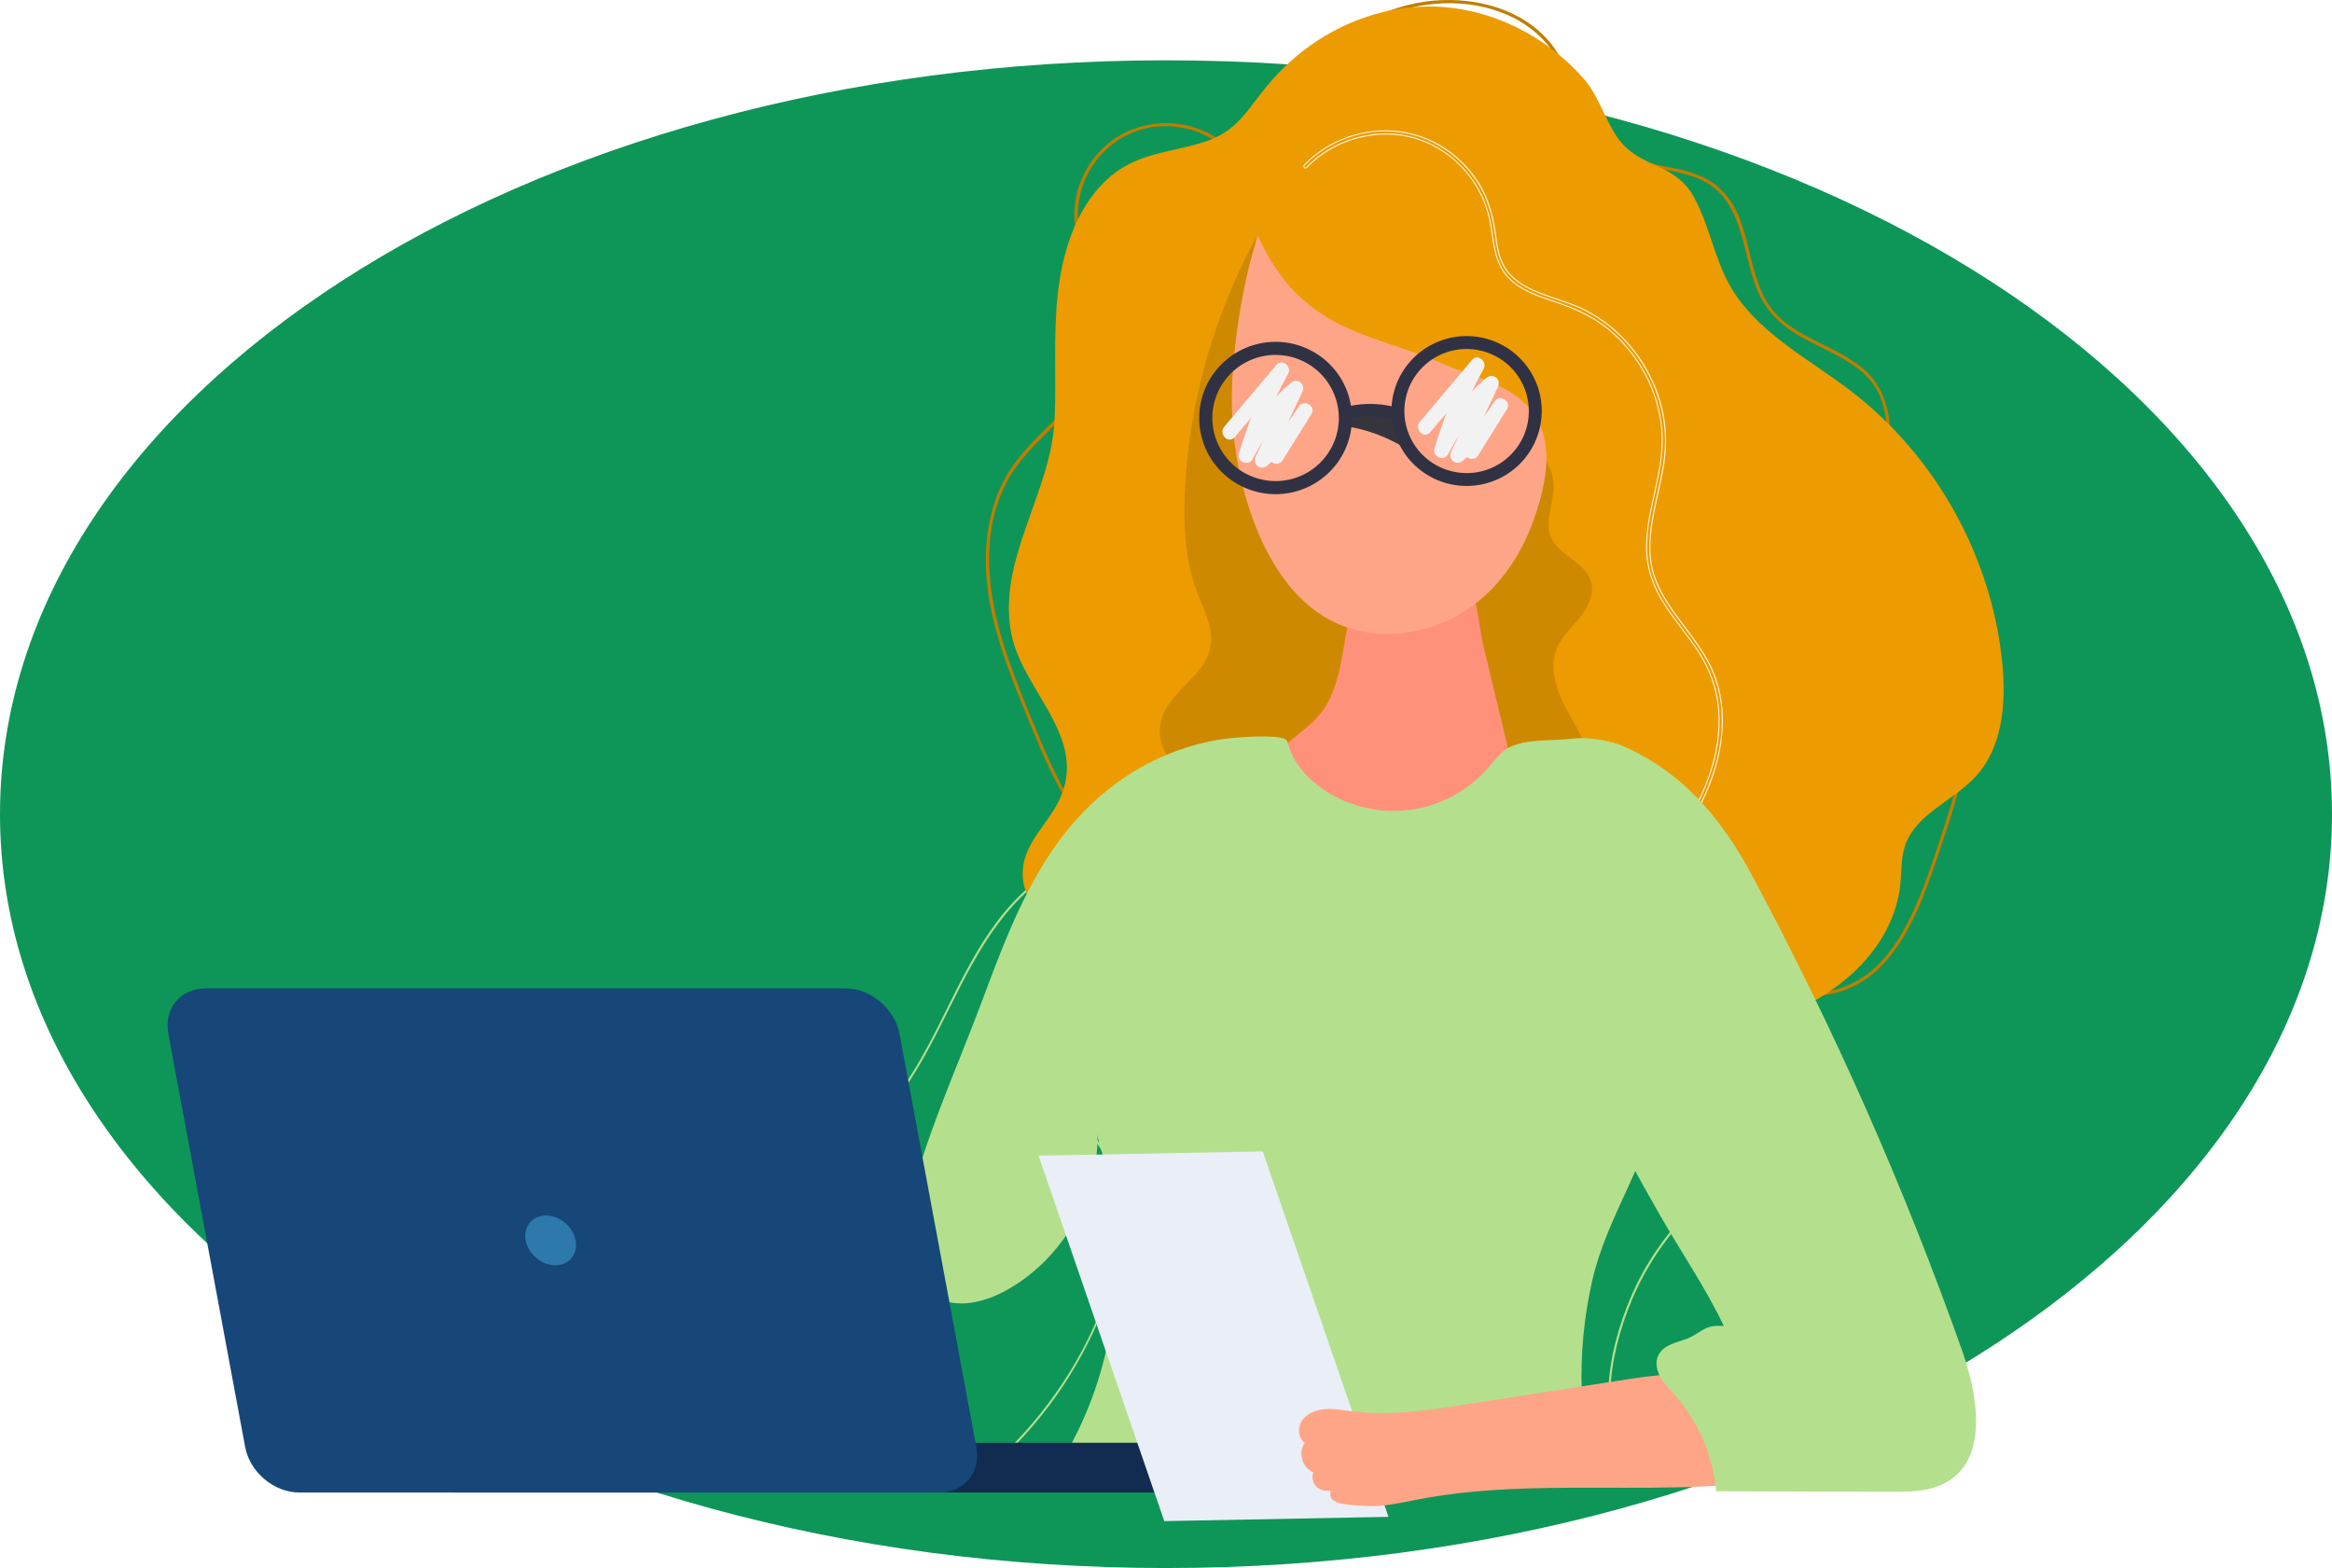 <svg width="348" height="234" viewBox="0 0 348 234" fill="none" xmlns="http://www.w3.org/2000/svg">
<path d="M348 121.5C348 183.632 270.098 234 174 234C77.903 234 0 183.632 0 121.5C0 59.368 77.903 9 174 9C270.098 9 348 59.368 348 121.5Z" fill="#0E9658"/>
<path d="M260.959 167.691C259.513 169.917 258.202 172.227 256.777 174.466C255.354 176.716 253.717 178.824 251.89 180.761C248.367 184.483 245.438 188.741 243.414 193.453C241.536 197.82 240.203 202.659 240.005 207.427C239.903 209.941 239.976 212.48 240.113 214.991C240.194 216.496 240.29 218.021 240.585 219.502C240.687 220 240.851 221.214 241.543 221.267V220.954L199.383 220.558C195.854 220.525 192.319 220.545 188.791 220.436C185.355 220.328 181.927 220.056 178.499 219.82C175.091 219.585 171.685 219.396 168.265 219.414C164.752 219.438 161.242 219.623 157.73 219.719C155.721 219.771 153.707 219.504 151.701 219.426C150.582 219.383 149.463 219.357 148.353 219.463C147.673 219.528 146.879 219.606 146.319 220.032L146.509 220.278C154.062 214.043 160.02 206.108 163.894 197.125C165.949 192.341 167.644 187.15 167.594 181.892C167.556 177.746 166.29 173.552 163.789 170.212C161.573 167.254 158.341 165.064 154.577 164.808C150.27 164.514 145.843 166.703 142.441 169.156C138.696 171.857 135.73 175.372 132.641 178.754C129.317 182.387 125.459 185.906 120.641 187.374C117.049 188.471 111.877 187.982 109.791 184.385C108.864 182.788 108.977 180.734 109.994 179.213C110.976 177.737 112.628 176.825 114.216 176.134C117.923 174.521 121.968 173.903 125.476 171.815C129.253 169.567 132.289 166.271 134.795 162.707C140.31 154.877 143.21 145.533 148.946 137.843C151.711 134.137 155.141 130.879 159.468 129.095C163.18 127.563 167.429 126.965 171.366 127.932C173.284 128.403 175.107 129.263 176.623 130.534C178.414 132.033 179.611 134.032 180.543 136.146C182.272 140.07 183.379 144.268 186.727 147.199C191.961 151.777 200.228 152.645 206.353 149.375C207.867 148.566 209.223 147.495 210.36 146.212C210.493 146.061 210.272 145.839 210.137 145.99C205.1 151.678 196.047 152.421 189.582 148.819C187.977 147.935 186.55 146.763 185.374 145.36C183.854 143.526 182.934 141.303 182.078 139.11C180.533 135.161 178.883 131.246 175.024 129.043C168.295 125.2 159.23 127.53 153.628 132.32C146.233 138.643 142.837 148.047 138.324 156.364C136.099 160.465 133.524 164.458 130.181 167.748C128.554 169.353 126.739 170.775 124.736 171.886C122.875 172.918 120.879 173.562 118.856 174.189C115.755 175.15 111.802 176.125 109.817 178.93C109.38 179.554 109.081 180.263 108.939 181.011C108.798 181.759 108.818 182.528 108.998 183.267C109.383 184.809 110.523 186.024 111.857 186.829C115.303 188.902 119.399 188.452 122.922 186.849C127.313 184.855 130.777 181.339 133.931 177.788C137.02 174.31 140.223 170.821 144.214 168.348C147.977 166.015 152.718 164.203 157.139 165.61C161.105 166.876 163.994 170.288 165.614 173.995C167.702 178.771 167.602 184.012 166.361 189.004C163.932 198.765 158.507 207.923 151.568 215.168C149.905 216.902 148.142 218.537 146.286 220.064C146.15 220.177 146.334 220.418 146.477 220.311C147.029 219.891 147.836 219.827 148.503 219.771C149.506 219.701 150.512 219.691 151.515 219.74C153.362 219.805 155.206 220.019 157.054 220.044C160.184 220.094 163.33 219.822 166.46 219.759C169.884 219.691 173.299 219.8 176.717 220.018C180.135 220.236 183.565 220.525 186.994 220.681C190.423 220.837 193.839 220.822 197.26 220.855L241.543 221.27C241.747 221.27 241.747 220.966 241.543 220.957C241.018 220.917 240.854 219.263 240.798 218.919C240.578 217.571 240.493 216.2 240.418 214.838C240.292 212.404 240.23 209.956 240.316 207.523C240.478 202.959 241.74 198.287 243.484 194.089C245.444 189.38 248.284 185.111 251.75 181.371C253.6 179.375 255.281 177.36 256.763 175.072C258.301 172.696 259.687 170.226 261.23 167.852C261.34 167.683 261.068 167.525 260.959 167.694V167.691Z" fill="#B4E08E"/>
<path d="M183.401 21.997C178.02 17.061 169.395 17.159 164.283 22.421C161.856 24.919 160.389 28.283 160.327 31.768C160.258 35.723 161.759 39.484 162.888 43.21C164.032 46.99 164.791 50.955 163.285 54.752C161.969 58.069 159.369 60.677 156.879 63.154C154.368 65.655 151.772 68.152 150.037 71.279C148.105 74.763 147.232 78.752 147.121 82.713C146.869 91.688 150.522 100.186 153.851 108.337C156.902 115.815 160.399 123.391 166.827 128.599C173.314 133.856 181.53 136.648 189.216 139.652C197.971 143.076 206.88 146.292 216.137 148.075C220.598 148.934 225.134 149.452 229.681 149.459C234.298 149.467 238.795 148.812 243.308 147.922C247.955 147.009 252.644 146.102 257.395 146.691C261.862 147.246 266.243 148.786 270.781 148.627C274.261 148.515 277.582 147.146 280.125 144.774C282.613 142.479 284.396 139.5 285.82 136.466C287.422 133.048 288.609 129.45 289.811 125.879C291.309 121.428 292.704 116.924 293.568 112.303C295.195 103.598 294.472 94.726 290.654 86.664C288.84 82.832 286.137 79.533 284.229 75.759C283.227 73.804 282.597 71.68 282.373 69.495C282.17 67.431 282.204 65.353 282.001 63.289C281.656 59.8 280.379 56.819 277.569 54.636C274.995 52.639 271.902 51.479 269.084 49.887C267.647 49.076 266.261 48.148 265.118 46.952C263.913 45.694 263.074 44.164 262.465 42.543C261.286 39.406 260.887 36.039 259.719 32.9C258.6 29.898 256.699 27.493 253.69 26.229C250.351 24.828 246.628 24.792 243.248 23.523C235.886 20.761 235.824 11.969 231.451 6.519C227.339 1.386 220.354 -0.448 214.007 0.092C206.363 0.742 199.724 4.973 194.114 9.942C191.063 12.647 188.248 15.604 185.448 18.562C185.235 18.788 185.578 19.132 185.792 18.905C191.307 13.073 197.011 7.059 204.287 3.411C210.426 0.335 217.801 -0.601 224.303 1.954C227.444 3.188 230.208 5.301 232.032 8.15C233.882 11.05 234.814 14.401 236.344 17.461C237.81 20.402 239.888 22.747 243.009 23.951C246.311 25.221 249.946 25.27 253.239 26.568C260.278 29.337 259.781 37.443 262.273 43.373C263.468 46.212 265.484 48.292 268.107 49.88C270.804 51.513 273.794 52.626 276.412 54.396C277.754 55.304 278.981 56.405 279.85 57.782C280.945 59.517 281.361 61.534 281.54 63.556C281.716 65.533 281.69 67.522 281.889 69.497C282.068 71.366 282.542 73.195 283.296 74.916C284.931 78.632 287.567 81.795 289.465 85.373C291.49 89.208 292.859 93.353 293.517 97.638C294.931 106.82 292.602 115.914 289.733 124.586C288.532 128.217 287.344 131.882 285.786 135.381C284.401 138.494 282.691 141.567 280.254 143.987C277.615 146.608 274.238 148.086 270.5 148.155C266.058 148.237 261.775 146.752 257.401 146.212C253.028 145.671 248.681 146.382 244.385 147.221C239.802 148.117 235.265 148.911 230.581 148.974C221.474 149.095 212.479 147.128 203.841 144.404C199.528 143.043 195.28 141.487 191.063 139.858C186.949 138.27 182.826 136.681 178.781 134.921C175.154 133.341 171.589 131.55 168.391 129.203C165.014 126.724 162.257 123.595 160.053 120.049C157.917 116.625 156.27 112.931 154.731 109.211C153.042 105.125 151.337 101.023 149.976 96.814C147.401 88.859 146.178 79.713 150.205 71.996C153.42 65.835 160.04 62.318 163.185 56.136C164.756 53.046 164.907 49.694 164.209 46.342C163.408 42.505 161.762 38.891 161.086 35.024C160.425 31.246 161.052 27.509 163.302 24.349C165.533 21.214 169.05 19.133 172.911 18.86C176.602 18.598 180.326 19.84 183.055 22.343C183.284 22.553 183.629 22.211 183.398 22L183.401 21.997Z" fill="#BF7E00"/>
<path d="M203.642 2.608C206.955 1.453 210.449 0.9 213.957 0.976C222.539 1.192 230.812 5.402 236.412 11.827C238.898 14.679 239.983 19.515 242.568 21.947C245.938 25.116 250.233 24.698 252.845 29.527C255.058 33.621 255.804 38.383 258.061 42.454C261.979 49.513 269.703 53.387 276.127 58.291C288.912 68.05 297.347 83.278 298.826 99.261C299.365 105.095 298.813 111.526 294.854 115.854C291.488 119.533 285.905 121.447 284.298 126.164C283.676 127.995 283.782 129.98 283.586 131.905C282.671 141.043 274.856 148.311 266.189 151.415C256.374 154.931 246.844 153.68 236.832 153.275C226.82 152.87 217.066 156.067 207.199 155.896C197.675 155.73 187.695 153.708 178.185 152.715C174.988 152.382 171.224 151.99 168.493 150.127C165.535 148.11 165.727 145.564 163.899 143.041C160.488 138.339 151.797 136.949 152.683 129.36C153.124 125.593 156.401 122.854 158.054 119.438C162.549 110.154 152.647 103.197 150.936 94.662C148.699 83.507 156.944 73.546 157.39 62.383C157.632 56.343 157.187 50.274 157.806 44.261C158.442 38.065 160.349 31.407 164.991 26.969C169.396 22.756 174.334 22.9 179.704 21.189C184.707 19.594 186.076 16.392 189.339 12.507C193.127 8.002 198.06 4.531 203.642 2.608Z" fill="#EC9C00"/>
<path d="M228.87 162.558C228.812 162.558 228.755 162.545 228.704 162.519C228.652 162.493 228.608 162.453 228.576 162.405C228.545 162.356 228.527 162.3 228.525 162.242C228.438 160.598 228.53 158.949 228.799 157.325C230.351 147.996 236.552 140.962 242.548 134.161C245.643 130.652 248.841 127.024 251.339 123.14C253.95 119.083 256.945 112.796 256.391 105.864C256.156 102.923 255.17 100.084 253.467 97.421C252.675 96.183 251.775 94.987 250.904 93.836C250.074 92.736 249.216 91.598 248.451 90.421C246.713 87.748 245.799 85.161 245.656 82.511C245.498 79.59 246.143 76.684 246.767 73.873L246.863 73.442C247.588 70.168 248.168 67.209 247.923 64.176C247.673 61.303 246.846 58.509 245.49 55.962C244.14 53.407 242.304 51.138 240.085 49.283C238.095 47.634 235.687 46.36 232.504 45.276L231.885 45.066C229.468 44.255 226.97 43.41 225.15 41.588C223.281 39.716 222.918 37.202 222.567 34.771C222.515 34.403 222.46 34.023 222.401 33.655C221.446 27.66 217.152 22.612 211.464 20.793C205.815 18.987 199.214 20.698 195.036 25.053C195.002 25.091 194.958 25.12 194.909 25.136C194.859 25.151 194.807 25.153 194.756 25.141C194.698 25.125 194.645 25.095 194.602 25.053C194.559 25.01 194.528 24.957 194.511 24.899C194.495 24.845 194.494 24.786 194.508 24.731C194.522 24.675 194.551 24.625 194.592 24.584C195.549 23.584 196.629 22.71 197.807 21.981C200.231 20.493 202.99 19.632 205.832 19.477C208.673 19.308 211.508 19.892 214.05 21.17C216.56 22.463 218.71 24.356 220.308 26.68C221.861 28.925 222.762 31.461 223.23 34.902L223.238 34.956C223.449 36.505 223.667 38.106 224.402 39.505C225.066 40.767 226.184 41.837 227.724 42.689C229.178 43.492 230.775 44.03 232.328 44.55C233.567 44.967 234.848 45.397 236.051 45.962C241.003 48.285 245.041 52.669 247.128 57.99C248.149 60.55 248.659 63.285 248.63 66.04C248.592 68.663 248.012 71.265 247.452 73.781C247.337 74.298 247.222 74.814 247.111 75.329C246.467 78.342 245.85 81.833 246.704 85.146C247.497 88.235 249.528 90.936 251.162 93.107L251.431 93.466C253.09 95.666 254.804 97.941 255.832 100.555C256.838 103.11 257.256 105.922 257.061 108.915C256.71 114.433 254.417 120.148 250.238 125.9C248.059 128.9 245.56 131.72 243.152 134.447C240.928 136.962 238.628 139.562 236.584 142.294C231.266 149.403 228.843 155.931 229.176 162.252C229.181 162.303 229.172 162.354 229.15 162.4C229.128 162.446 229.094 162.485 229.051 162.513C228.997 162.545 228.934 162.561 228.87 162.558ZM206.827 19.919C208.417 19.915 209.998 20.158 211.513 20.638C214.379 21.569 216.924 23.287 218.854 25.596C220.799 27.888 222.08 30.665 222.56 33.629C222.62 34.001 222.675 34.383 222.728 34.752C223.075 37.156 223.434 39.643 225.265 41.477C227.058 43.272 229.536 44.108 231.936 44.916L232.557 45.126C235.758 46.217 238.183 47.5 240.184 49.161C242.42 51.03 244.269 53.315 245.629 55.889C246.995 58.456 247.828 61.271 248.079 64.166C248.326 67.222 247.745 70.192 247.018 73.48L246.922 73.911C246.3 76.712 245.657 79.607 245.813 82.505C245.956 85.124 246.861 87.684 248.583 90.333C249.344 91.505 250.202 92.64 251.029 93.739C251.902 94.895 252.804 96.091 253.599 97.334C255.319 100.022 256.31 102.888 256.548 105.852C257.107 112.824 254.096 119.148 251.473 123.227C248.968 127.121 245.765 130.755 242.667 134.268C236.686 141.052 230.501 148.067 228.956 157.352C228.688 158.964 228.597 160.601 228.683 162.233C228.684 162.263 228.692 162.292 228.709 162.317C228.725 162.342 228.748 162.362 228.775 162.375C228.802 162.39 228.834 162.398 228.865 162.398C228.897 162.398 228.928 162.39 228.956 162.375C228.974 162.362 228.989 162.344 228.998 162.324C229.007 162.303 229.011 162.28 229.008 162.258C228.672 155.899 231.106 149.336 236.447 142.196C238.496 139.458 240.797 136.856 243.024 134.338C245.433 131.614 247.926 128.797 250.1 125.803C254.257 120.077 256.543 114.391 256.892 108.903C257.081 105.934 256.671 103.144 255.672 100.612C254.655 98.019 252.943 95.752 251.292 93.56L251.021 93.201C249.38 91.02 247.337 88.304 246.537 85.183C245.679 81.837 246.299 78.324 246.943 75.294C247.053 74.778 247.168 74.261 247.284 73.744C247.842 71.235 248.421 68.642 248.458 66.037C248.486 63.303 247.98 60.589 246.967 58.048C244.895 52.764 240.887 48.414 235.972 46.107C234.777 45.546 233.5 45.117 232.266 44.702C230.71 44.18 229.102 43.639 227.635 42.829C226.067 41.963 224.928 40.87 224.248 39.584C223.5 38.164 223.28 36.541 223.068 34.983L223.06 34.927C222.595 31.512 221.702 28.999 220.164 26.777C218.581 24.474 216.45 22.598 213.961 21.318C208.972 18.774 202.809 19.087 197.878 22.122C196.712 22.843 195.642 23.709 194.694 24.7C194.673 24.72 194.658 24.745 194.651 24.773C194.643 24.802 194.644 24.831 194.653 24.859C194.662 24.89 194.678 24.917 194.7 24.94C194.723 24.963 194.75 24.979 194.781 24.989C194.804 24.994 194.827 24.992 194.849 24.984C194.871 24.977 194.89 24.963 194.905 24.945C198.018 21.709 202.437 19.919 206.827 19.919Z" fill="#FFF2D9"/>
<path d="M231.361 128.851C231.806 125.115 232.045 122.896 234.185 120.434C235.882 118.484 237.541 117.416 237.273 114.285C237.006 111.188 235.21 108.521 233.762 105.815C232.314 103.108 231.158 99.831 232.251 96.947C232.951 95.096 234.454 93.75 235.688 92.244C236.921 90.738 237.962 88.739 237.442 86.823C236.617 83.781 232.544 82.962 231.41 80.037C230.504 77.704 231.845 75.101 231.844 72.578C231.844 69.037 229.098 66.023 225.965 64.755C222.101 63.189 218.464 64.062 214.559 64.045C210.112 64.026 205.669 62.499 201.215 62.499C196.6 62.016 196.195 61.383 194.185 56.937C192.557 53.295 191.186 49.543 190.084 45.71C189.575 43.953 186.728 36.764 187.565 35.21C181.282 46.799 177.502 59.549 176.831 72.979C176.579 78.021 176.775 83.196 178.479 87.911C179.3 90.181 180.472 92.365 180.694 94.784C181.252 100.856 173.558 102.903 173.09 108.635C172.676 113.686 178.581 116.859 179.691 121.792C180.396 124.916 179.047 128.115 178.842 131.325C178.428 137.838 183.143 143.969 189.012 145.994C194.88 148.019 201.493 146.437 206.724 142.965C209.704 140.987 212.745 138.3 216.239 138.732C218.332 138.99 220.198 140.371 222.296 140.569C224.94 140.819 227.482 139.082 228.989 136.77C230.569 134.349 231.032 131.609 231.361 128.851Z" fill="#CF8900"/>
<path d="M208.323 83.102C210.883 82.441 215.829 83.696 217.953 85.58C220.54 87.876 220.557 92.998 221.326 96.201C222.579 101.417 223.83 106.634 225.081 111.852C225.766 114.705 226.403 117.936 224.902 120.423C223.249 123.161 219.768 123.757 216.708 124.089L205.363 125.318C201.618 125.724 197.69 126.105 194.209 124.588C190.728 123.071 187.938 118.983 189.05 115.18C190.179 111.326 194.43 109.682 196.94 106.641C199.807 103.166 200.161 98.208 201.046 93.693C201.931 89.178 204.086 84.193 208.323 83.102Z" fill="#FF917B"/>
<path d="M221.449 89.027C224.874 85.948 227.38 81.863 228.93 77.421C230.947 71.641 232.367 64.557 227.266 59.937C223.935 56.92 219.146 56.002 215.2 54.234C210.672 52.206 205.824 51.078 201.289 49.053C194.706 46.112 190.696 41.777 187.712 35.147C185.685 41.409 184.508 48.474 183.99 55.1C183.405 62.578 184.355 70.201 186.879 77.221C188.985 83.077 192.324 88.715 197.421 91.914C204.813 96.557 214.895 94.918 221.449 89.027Z" fill="#FEA587"/>
<path d="M222.049 114.602C221.98 114.681 221.909 114.76 221.839 114.838C218.884 118.127 214.852 120.26 210.464 120.854C206.076 121.449 201.619 120.467 197.892 118.083C195.18 116.35 192.867 113.78 192.106 110.66C191.834 109.544 186.274 109.971 185.459 110.013C182.92 110.142 180.406 110.566 177.967 111.278C168.532 114.021 161.207 120.178 156.029 128.424C151.97 134.887 149.273 142.089 146.605 149.236C143.383 157.861 139.491 166.495 136.872 175.317C135.448 180.104 135.376 189.374 139.032 193.02C141.879 195.441 146.281 194.572 149.608 192.851C158.23 188.389 163.946 178.837 163.788 169.151C163.817 170.948 165.08 173.086 165.28 174.979C165.479 176.872 165.607 178.787 165.899 180.735C166.564 185.215 166.681 189.759 166.247 194.267C165.387 203.272 162.374 212.086 157.385 219.652C158.091 218.714 168.442 220.509 169.962 220.626L183.737 221.693C187.762 222.006 191.748 222.687 195.763 223.104C197.707 223.307 199.802 223.63 201.758 223.485C203.238 223.376 204.605 222.877 206.108 222.734C214.149 221.984 222.042 220.365 229.654 217.648C231.763 216.895 233.947 215.981 235.438 214.245C237.034 212.387 236.118 209.867 236.038 207.573C235.847 202.015 236.38 196.456 237.623 191.035C239.827 181.42 245.936 173.564 247.474 163.908C248.624 156.691 248.31 149.59 250.413 142.463C252.04 136.936 254.052 131.741 253.139 125.849C252.359 120.81 249.618 116.029 245.426 113.109C242.207 110.867 238.141 109.805 234.24 110.27C231.403 110.609 226.84 110.168 224.517 111.994C223.568 112.738 222.836 113.703 222.049 114.602Z" fill="#B4E08E"/>
<path d="M191.766 215.301H67.598C65.542 215.301 63.875 216.963 63.875 219.014V219.015C63.875 221.065 65.542 222.728 67.598 222.728H191.766C193.822 222.728 195.489 221.065 195.489 219.015V219.014C195.489 216.963 193.822 215.301 191.766 215.301Z" fill="#122C51"/>
<path d="M140.156 222.729H44.646C40.891 222.729 37.282 219.692 36.586 215.948L25.121 154.279C24.424 150.534 26.905 147.499 30.659 147.499H126.172C129.927 147.499 133.536 150.534 134.232 154.279L145.7 215.948C146.391 219.692 143.912 222.729 140.156 222.729Z" fill="#164778"/>
<path d="M85.19 187.85C86.453 186.468 86.125 184.119 84.458 182.604C82.79 181.088 80.415 180.98 79.152 182.361C77.889 183.743 78.217 186.092 79.884 187.607C81.552 189.123 83.927 189.232 85.19 187.85Z" fill="#2D79AB"/>
<path d="M206.929 61.845C207.212 61.902 207.487 61.992 207.749 62.113C208.518 62.492 209.008 63.292 209.216 64.121C209.425 64.951 209.387 65.82 209.349 66.674C206.714 65.093 203.791 64.046 200.748 63.595C200.699 63.588 200.822 62.407 200.897 62.286C201.189 61.812 202.004 61.827 202.504 61.712C203.944 61.38 205.497 61.512 206.929 61.845Z" fill="#36353D"/>
<path d="M218.858 50.152C216.006 50.152 213.262 51.236 211.183 53.182C209.104 55.128 207.846 57.791 207.665 60.629C205.672 60.189 203.61 60.163 201.606 60.551C201.133 57.653 199.553 55.05 197.199 53.288C194.845 51.525 191.898 50.739 188.975 51.094C186.053 51.449 183.381 52.918 181.52 55.193C179.659 57.468 178.753 60.372 178.991 63.299C179.229 66.225 180.593 68.946 182.797 70.892C185.001 72.838 187.875 73.859 190.817 73.739C193.759 73.62 196.54 72.371 198.579 70.253C200.618 68.135 201.756 65.312 201.755 62.376V62.369C203.9 62.016 205.442 62.048 207.697 62.464C207.916 64.618 208.756 66.662 210.117 68.348C211.477 70.035 213.299 71.291 215.361 71.966C217.423 72.641 219.638 72.704 221.735 72.149C223.833 71.594 225.724 70.443 227.18 68.838C228.635 67.232 229.592 65.24 229.935 63.102C230.277 60.965 229.991 58.774 229.11 56.796C228.229 54.818 226.791 53.137 224.972 51.958C223.152 50.778 221.028 50.15 218.858 50.15V50.152ZM190.353 71.792C188.486 71.792 186.661 71.24 185.108 70.206C183.556 69.171 182.346 67.701 181.631 65.981C180.917 64.26 180.73 62.368 181.094 60.541C181.459 58.715 182.358 57.038 183.678 55.721C184.998 54.405 186.68 53.508 188.511 53.145C190.343 52.782 192.241 52.968 193.966 53.681C195.691 54.393 197.165 55.6 198.202 57.148C199.24 58.696 199.793 60.516 199.793 62.378C199.793 64.875 198.798 67.269 197.028 69.034C195.258 70.8 192.857 71.792 190.353 71.792ZM218.858 70.6C217.021 70.6 215.225 70.057 213.698 69.039C212.171 68.021 210.981 66.575 210.278 64.882C209.575 63.19 209.391 61.328 209.75 59.531C210.108 57.734 210.993 56.084 212.292 54.789C213.591 53.494 215.246 52.612 217.047 52.255C218.849 51.897 220.716 52.081 222.413 52.782C224.11 53.483 225.561 54.67 226.581 56.193C227.602 57.716 228.146 59.507 228.146 61.339C228.147 62.555 227.907 63.76 227.44 64.884C226.973 66.008 226.289 67.029 225.426 67.89C224.564 68.75 223.54 69.433 222.413 69.898C221.286 70.364 220.078 70.603 218.858 70.603V70.6Z" fill="#303243"/>
<path d="M193.797 60.678C193.314 61.46 192.796 62.213 192.25 62.942L194.355 58.462C194.896 57.309 193.604 56.326 192.626 57.128C191.852 57.764 191.128 58.458 190.459 59.203C191.011 58.042 191.6 56.897 192.227 55.768C192.812 54.718 191.329 53.445 190.499 54.434L182.691 63.685C181.782 64.762 183.335 66.322 184.251 65.241L186.71 62.327C186.022 64.085 185.412 65.875 184.88 67.697C184.536 68.887 186.286 69.645 186.898 68.545C187.444 67.56 187.995 66.576 188.572 65.604L187.373 68.156C186.839 69.292 188.13 70.319 189.102 69.489C189.316 69.308 189.522 69.12 189.731 68.933C190.207 69.316 190.985 69.363 191.402 68.693L195.703 61.784C196.45 60.579 194.542 59.477 193.797 60.678Z" fill="#F2F2F2"/>
<path d="M222.976 59.944C222.493 60.727 221.975 61.48 221.428 62.209L223.534 57.728C224.075 56.576 222.783 55.593 221.805 56.395C221.031 57.031 220.307 57.725 219.638 58.47C220.19 57.309 220.78 56.164 221.406 55.034C221.992 53.984 220.508 52.712 219.677 53.7L211.87 62.952C210.961 64.029 212.514 65.589 213.43 64.508L215.889 61.594C215.201 63.352 214.591 65.141 214.059 66.963C213.714 68.152 215.464 68.911 216.075 67.811C216.621 66.827 217.173 65.841 217.75 64.87L216.551 67.422C216.017 68.559 217.308 69.585 218.28 68.756C218.494 68.574 218.7 68.386 218.909 68.199C219.384 68.581 220.162 68.629 220.579 67.959L224.881 61.051C225.628 59.845 223.728 58.738 222.976 59.944Z" fill="#F2F2F2"/>
<path d="M173.743 227L207.2 226.361L188.439 171.823L154.982 172.462L173.743 227Z" fill="#EAEEF7"/>
<path d="M255.905 204.503C254.304 204.63 252.703 204.765 251.103 204.909C248.542 205.137 246.084 205.334 243.531 205.731L218.497 209.618C212.992 210.473 207.392 211.33 201.858 210.619C200.536 210.449 199.204 210.188 197.872 210.272C196.54 210.356 195.161 210.843 194.38 211.88C193.599 212.916 193.649 214.565 194.72 215.336C193.656 216.735 194.313 219.026 195.981 219.713C195.853 220.078 195.828 220.472 195.911 220.851C195.993 221.23 196.179 221.578 196.448 221.858C196.724 222.142 197.081 222.336 197.471 222.413C197.83 222.488 198.268 222.4 198.599 222.515C198.421 223.086 198.468 223.545 199.037 223.947C199.461 224.245 199.993 224.352 200.51 224.441C201.469 224.598 202.437 224.69 203.408 224.715C204.273 224.736 205.201 224.806 206.052 224.715C208.059 224.512 210.025 224.063 212 223.691C231.96 219.939 253.272 224.476 272.813 219.229C275.26 218.572 277.919 217.543 278.867 215.375C279.793 213.252 278.683 210.773 277.007 209.056C274.494 206.481 270.819 205.06 267.115 204.512C263.411 203.964 259.635 204.209 255.905 204.503Z" fill="#FEA587"/>
<path d="M261.419 130.579C256.861 122.078 250.85 114.873 241.647 111.142C238.596 109.906 234.427 111.852 232.276 114.048C227.629 118.785 227.981 126.351 228.943 132.911C229.713 138.171 230.553 143.385 231.172 148.629C231.471 151.165 233.058 153.571 234.167 155.83C235.511 158.566 236.883 161.29 238.282 164C241.319 169.882 244.483 175.696 247.774 181.443C250.908 186.913 254.54 192.182 257.241 197.872C255.873 197.821 255.199 197.857 254.143 198.444C253.33 198.894 252.693 199.411 251.79 199.762C250.239 200.358 248.151 200.661 247.417 202.378C246.992 203.371 247.238 204.542 247.766 205.484C248.294 206.425 249.075 207.195 249.8 208.001C253.406 212.052 255.618 217.147 256.113 222.542L282.179 222.624C284.263 222.63 286.38 222.632 288.382 222.056C297.053 219.564 295.268 208.922 293.102 202.421C293.02 202.175 292.936 201.93 292.85 201.686C284.192 177.225 273.685 153.454 261.419 130.579Z" fill="#B4E08E"/>
</svg>

